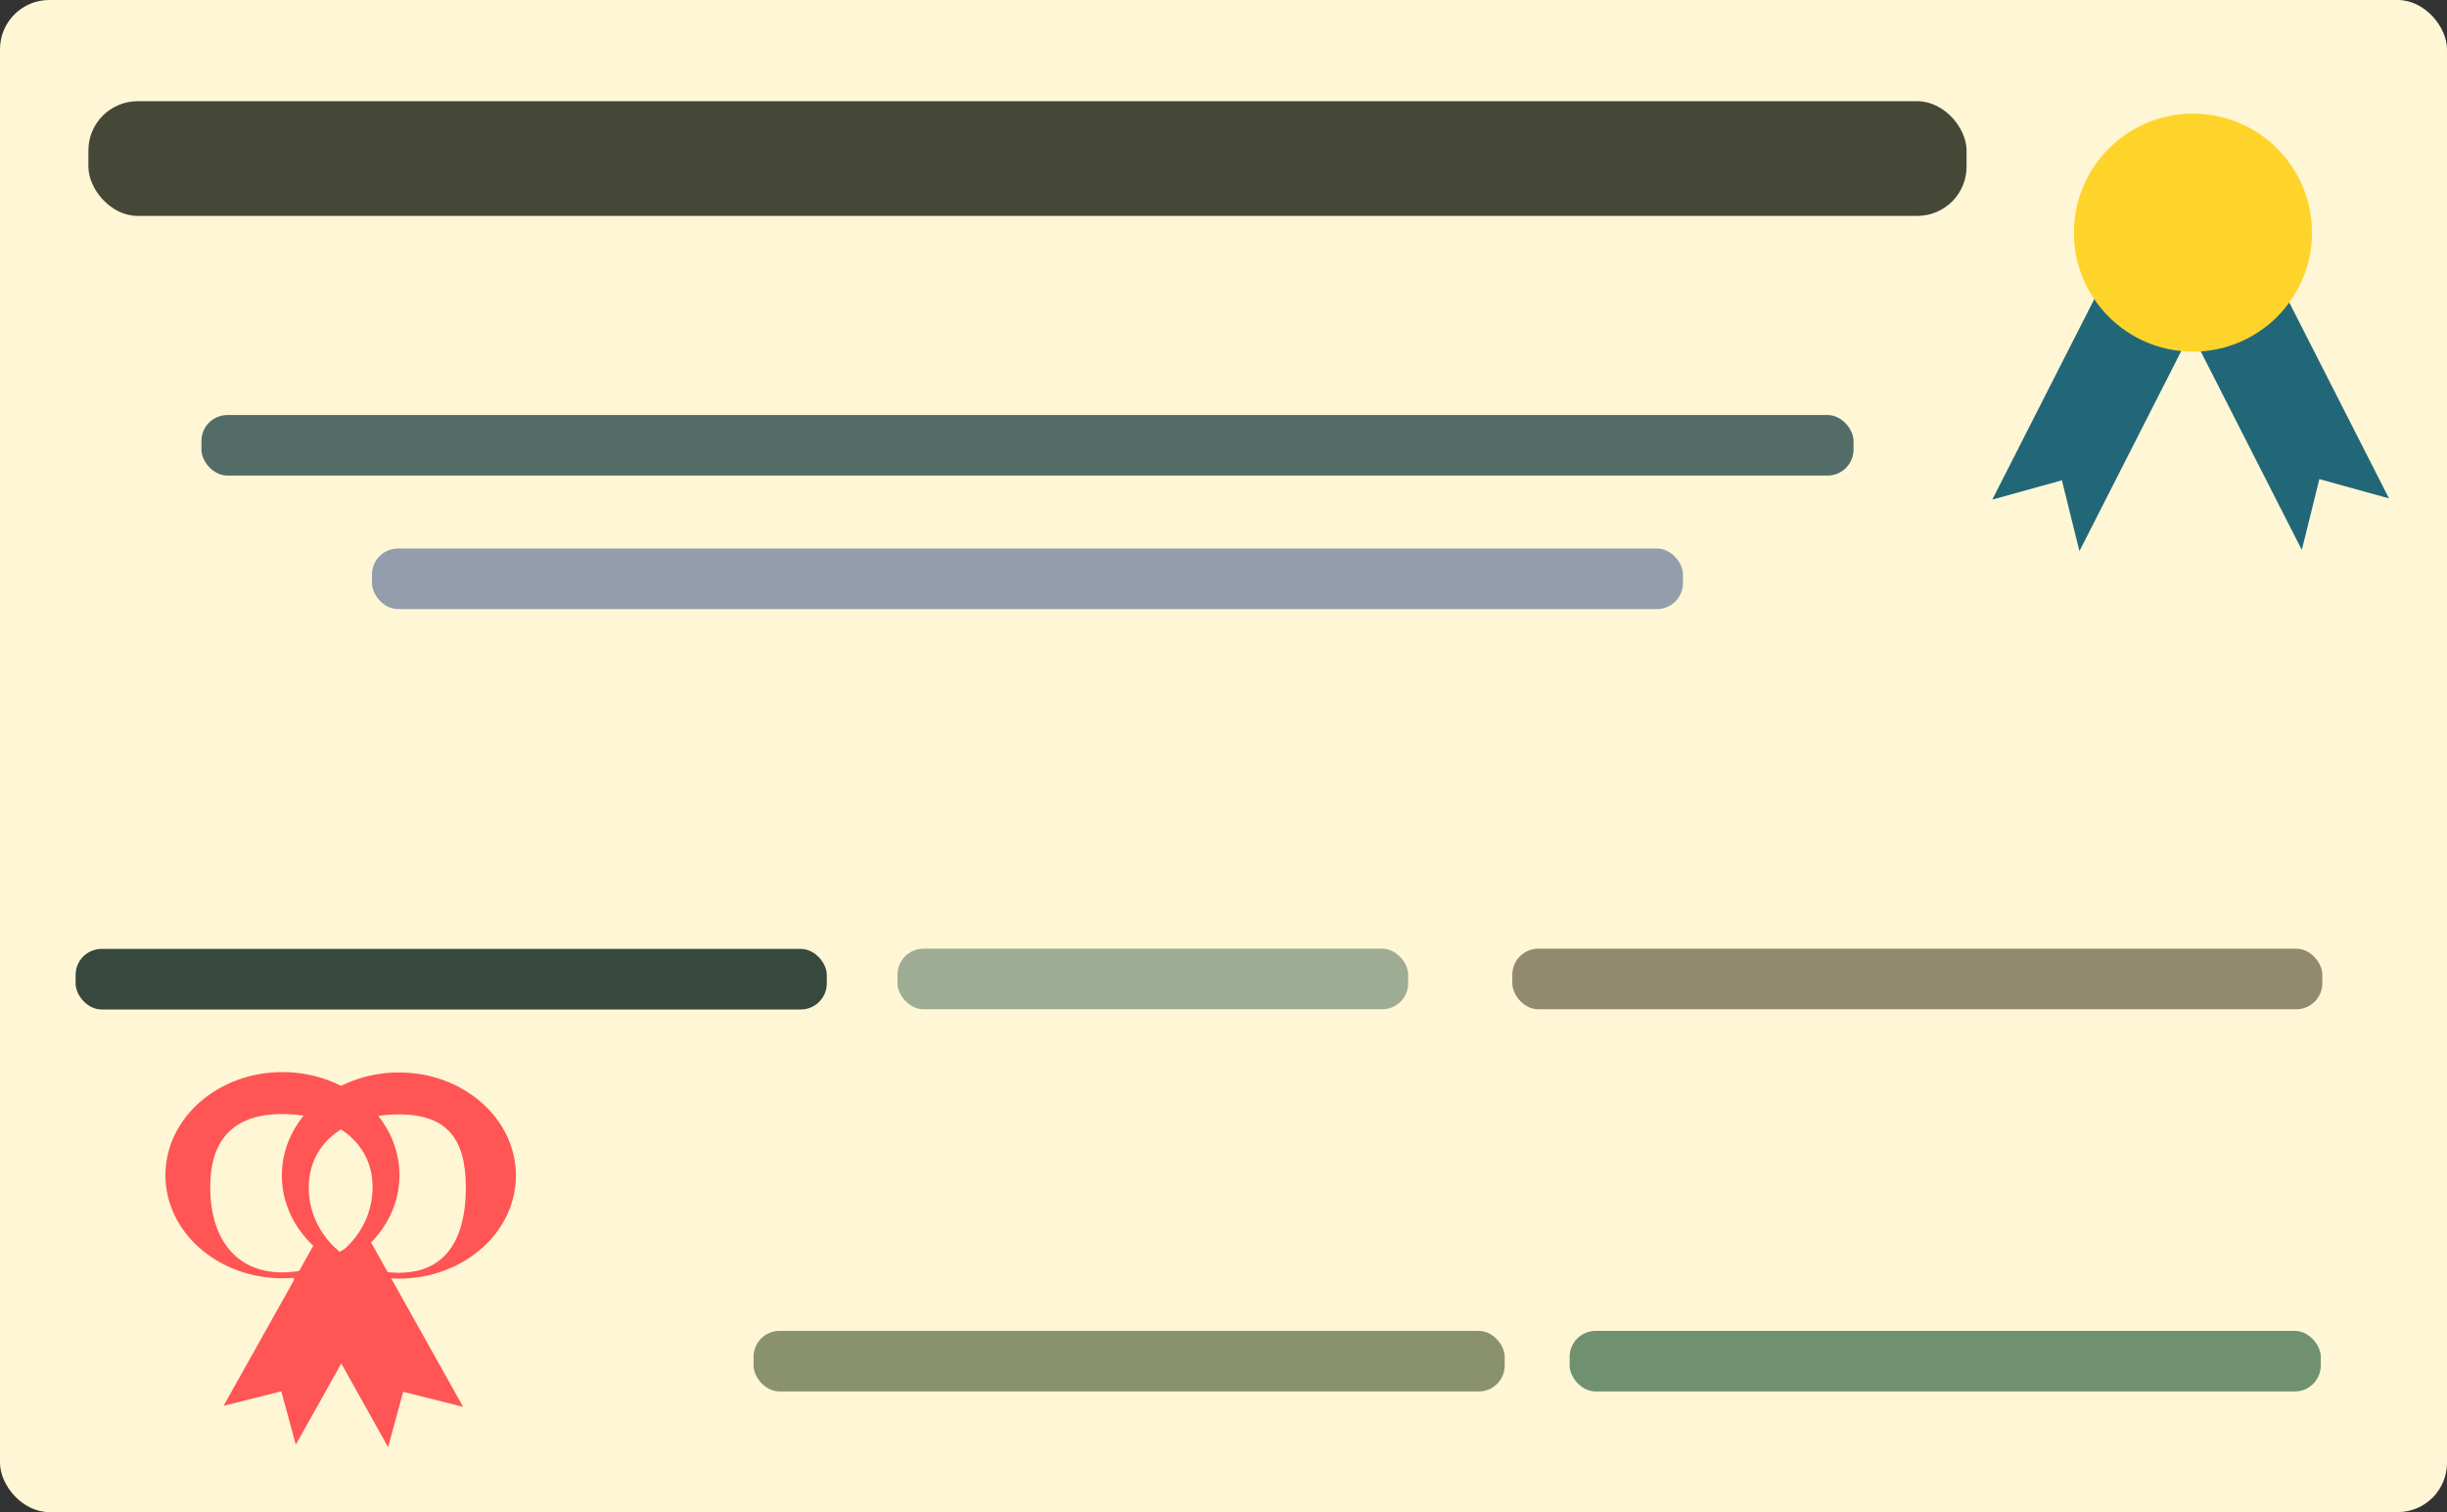 <?xml version="1.0" encoding="UTF-8" standalone="no"?>
<!-- Created with Inkscape (http://www.inkscape.org/) -->

<svg
   width="159.238mm"
   height="98.415mm"
   viewBox="0 0 159.238 98.415"
   version="1.1"
   id="svg2556"
   inkscape:version="1.2.2 (b0a8486541, 2022-12-01)"
   sodipodi:docname="diploma.svg"
   xmlns:inkscape="http://www.inkscape.org/namespaces/inkscape"
   xmlns:sodipodi="http://sodipodi.sourceforge.net/DTD/sodipodi-0.dtd"
   xmlns="http://www.w3.org/2000/svg"
   xmlns:svg="http://www.w3.org/2000/svg">
  <rect x="0" y="0" width="159.238" height="98.415" fill="#333333" stroke="none"/>
  <sodipodi:namedview
     id="namedview2558"
     pagecolor="#ffffff"
     bordercolor="#999999"
     borderopacity="1"
     inkscape:showpageshadow="0"
     inkscape:pageopacity="0"
     inkscape:pagecheckerboard="0"
     inkscape:deskcolor="#d1d1d1"
     inkscape:document-units="mm"
     showgrid="false"
     inkscape:zoom="0.7500982"
     inkscape:cx="345.9547"
     inkscape:cy="356.61997"
     inkscape:window-width="1854"
     inkscape:window-height="1011"
     inkscape:window-x="66"
     inkscape:window-y="32"
     inkscape:window-maximized="1"
     inkscape:current-layer="layer17" />
  <defs
     id="defs2553" />
  <g
     inkscape:label="Calque 1"
     inkscape:groupmode="layer"
     id="layer1"
     transform="translate(-13.855,-54.848)">
    <g
       inkscape:groupmode="layer"
       id="layer17"
       inkscape:label="Diploma"
       transform="translate(-474.093,-119.832)">
      <rect
         style="fill:#fff6d5;stroke-width:0.265"
         id="rect5970"
         width="159.238"
         height="98.415"
         x="487.948"
         y="174.68"
         ry="3.204" />
      <rect
         style="fill:#454837;stroke-width:0.278"
         id="rect7851"
         width="122.222"
         height="7.464"
         x="493.7"
         y="181.268"
         ry="3.204" />
      <rect
         style="fill:#536c67;stroke-width:0.189"
         id="rect7851-3"
         width="107.51"
         height="3.941"
         x="501.056"
         y="201.692"
         ry="1.691" />
      <rect
         style="fill:#939dac;stroke-width:0.169"
         id="rect7851-3-6"
         width="85.312"
         height="3.941"
         x="512.155"
         y="210.381"
         ry="1.691" />
      <rect
         style="fill:#37483e;stroke-width:0.128"
         id="rect7851-3-6-7"
         width="48.882"
         height="3.941"
         x="492.868"
         y="236.441"
         ry="1.691" />
      <rect
         style="fill:#8a916f;stroke-width:0.128"
         id="rect7851-3-6-7-6"
         width="48.882"
         height="3.941"
         x="536.985"
         y="261.302"
         ry="1.691" />
      <rect
         style="fill:#6f916f;stroke-width:0.128"
         id="rect7851-3-6-7-6-2"
         width="48.882"
         height="3.941"
         x="590.091"
         y="261.302"
         ry="1.691" />
      <rect
         style="fill:#9dac93;stroke-width:0.105"
         id="rect7851-3-6-7-5"
         width="33.231"
         height="3.941"
         x="546.353"
         y="236.427"
         ry="1.691" />
      <rect
         style="fill:#918a6f;stroke-width:0.133"
         id="rect7851-3-6-7-5-3"
         width="52.711"
         height="3.941"
         x="586.361"
         y="236.427"
         ry="1.691" />
      <g
         id="g8231"
         inkscape:label="medaille">
        <path
           id="rect8198"
           style="fill:#216778;stroke-width:0.22"
           d="m 624.801,193.033 5.671,3.354 -7.205,14.163 -1.141,-4.609 -4.53,1.255 z"
           sodipodi:nodetypes="cccccc" />
        <path
           id="rect8198-5"
           style="fill:#216778;stroke-width:0.22"
           d="m 636.203,192.956 -5.674,3.354 7.209,14.163 1.142,-4.609 4.532,1.255 z"
           sodipodi:nodetypes="cccccc" />
        <circle
           style="fill:#ffd42a;stroke-width:0.265"
           id="path8196"
           cx="630.654"
           cy="189.821"
           r="7.746" />
      </g>
      <g
         id="g8477"
         inkscape:label="noeud">
        <path
           id="rect8198-5-2"
           style="fill:#ff5555;stroke-width:0.181"
           d="m 511.884,255.166 -4.881,2.624 6.201,11.079 0.982,-3.605 3.899,0.982 z"
           sodipodi:nodetypes="cccccc" />
        <path
           id="rect8198-5-2-7"
           style="fill:#ff5555;stroke-width:0.174"
           d="m 508.47,255.517 4.702,2.525 -5.974,10.662 -0.946,-3.47 -3.756,0.945 z"
           sodipodi:nodetypes="cccccc" />
        <path
           id="path8340"
           style="fill:#ff5555;stroke-width:0.092"
           d="m 506.328,244.457 c -4.206,10e-6 -7.615,3.004 -7.615,6.71 -3e-5,3.706 3.41,6.71 7.615,6.71 4.206,0 7.616,-3.004 7.616,-6.71 -9e-5,-3.706 -3.41,-6.71 -7.616,-6.71 z m 0,2.73 c 3.24,-4e-5 5.866,1.718 5.866,4.774 0,3.056 -2.626,5.534 -5.866,5.534 -3.24,-5e-5 -4.701,-2.478 -4.701,-5.534 0,-3.056 1.461,-4.774 4.701,-4.774 z"
           sodipodi:nodetypes="ssssssssss" />
        <path
           id="path8340-1"
           style="fill:#ff5555;stroke-width:0.092"
           d="m 513.906,244.48 c -4.206,0 -7.615,3.004 -7.616,6.71 -3e-5,3.706 3.41,6.71 7.616,6.71 4.206,-1e-5 7.616,-3.004 7.615,-6.71 -8e-5,-3.706 -3.41,-6.71 -7.615,-6.71 z m 0,2.73 c 3.24,-5e-5 4.358,1.718 4.358,4.774 0,3.056 -1.118,5.534 -4.358,5.534 -3.24,-4e-5 -5.866,-2.478 -5.866,-5.534 0,-3.056 2.626,-4.774 5.866,-4.774 z"
           sodipodi:nodetypes="ssssssssss" />
      </g>
    </g>
  </g>
</svg>
